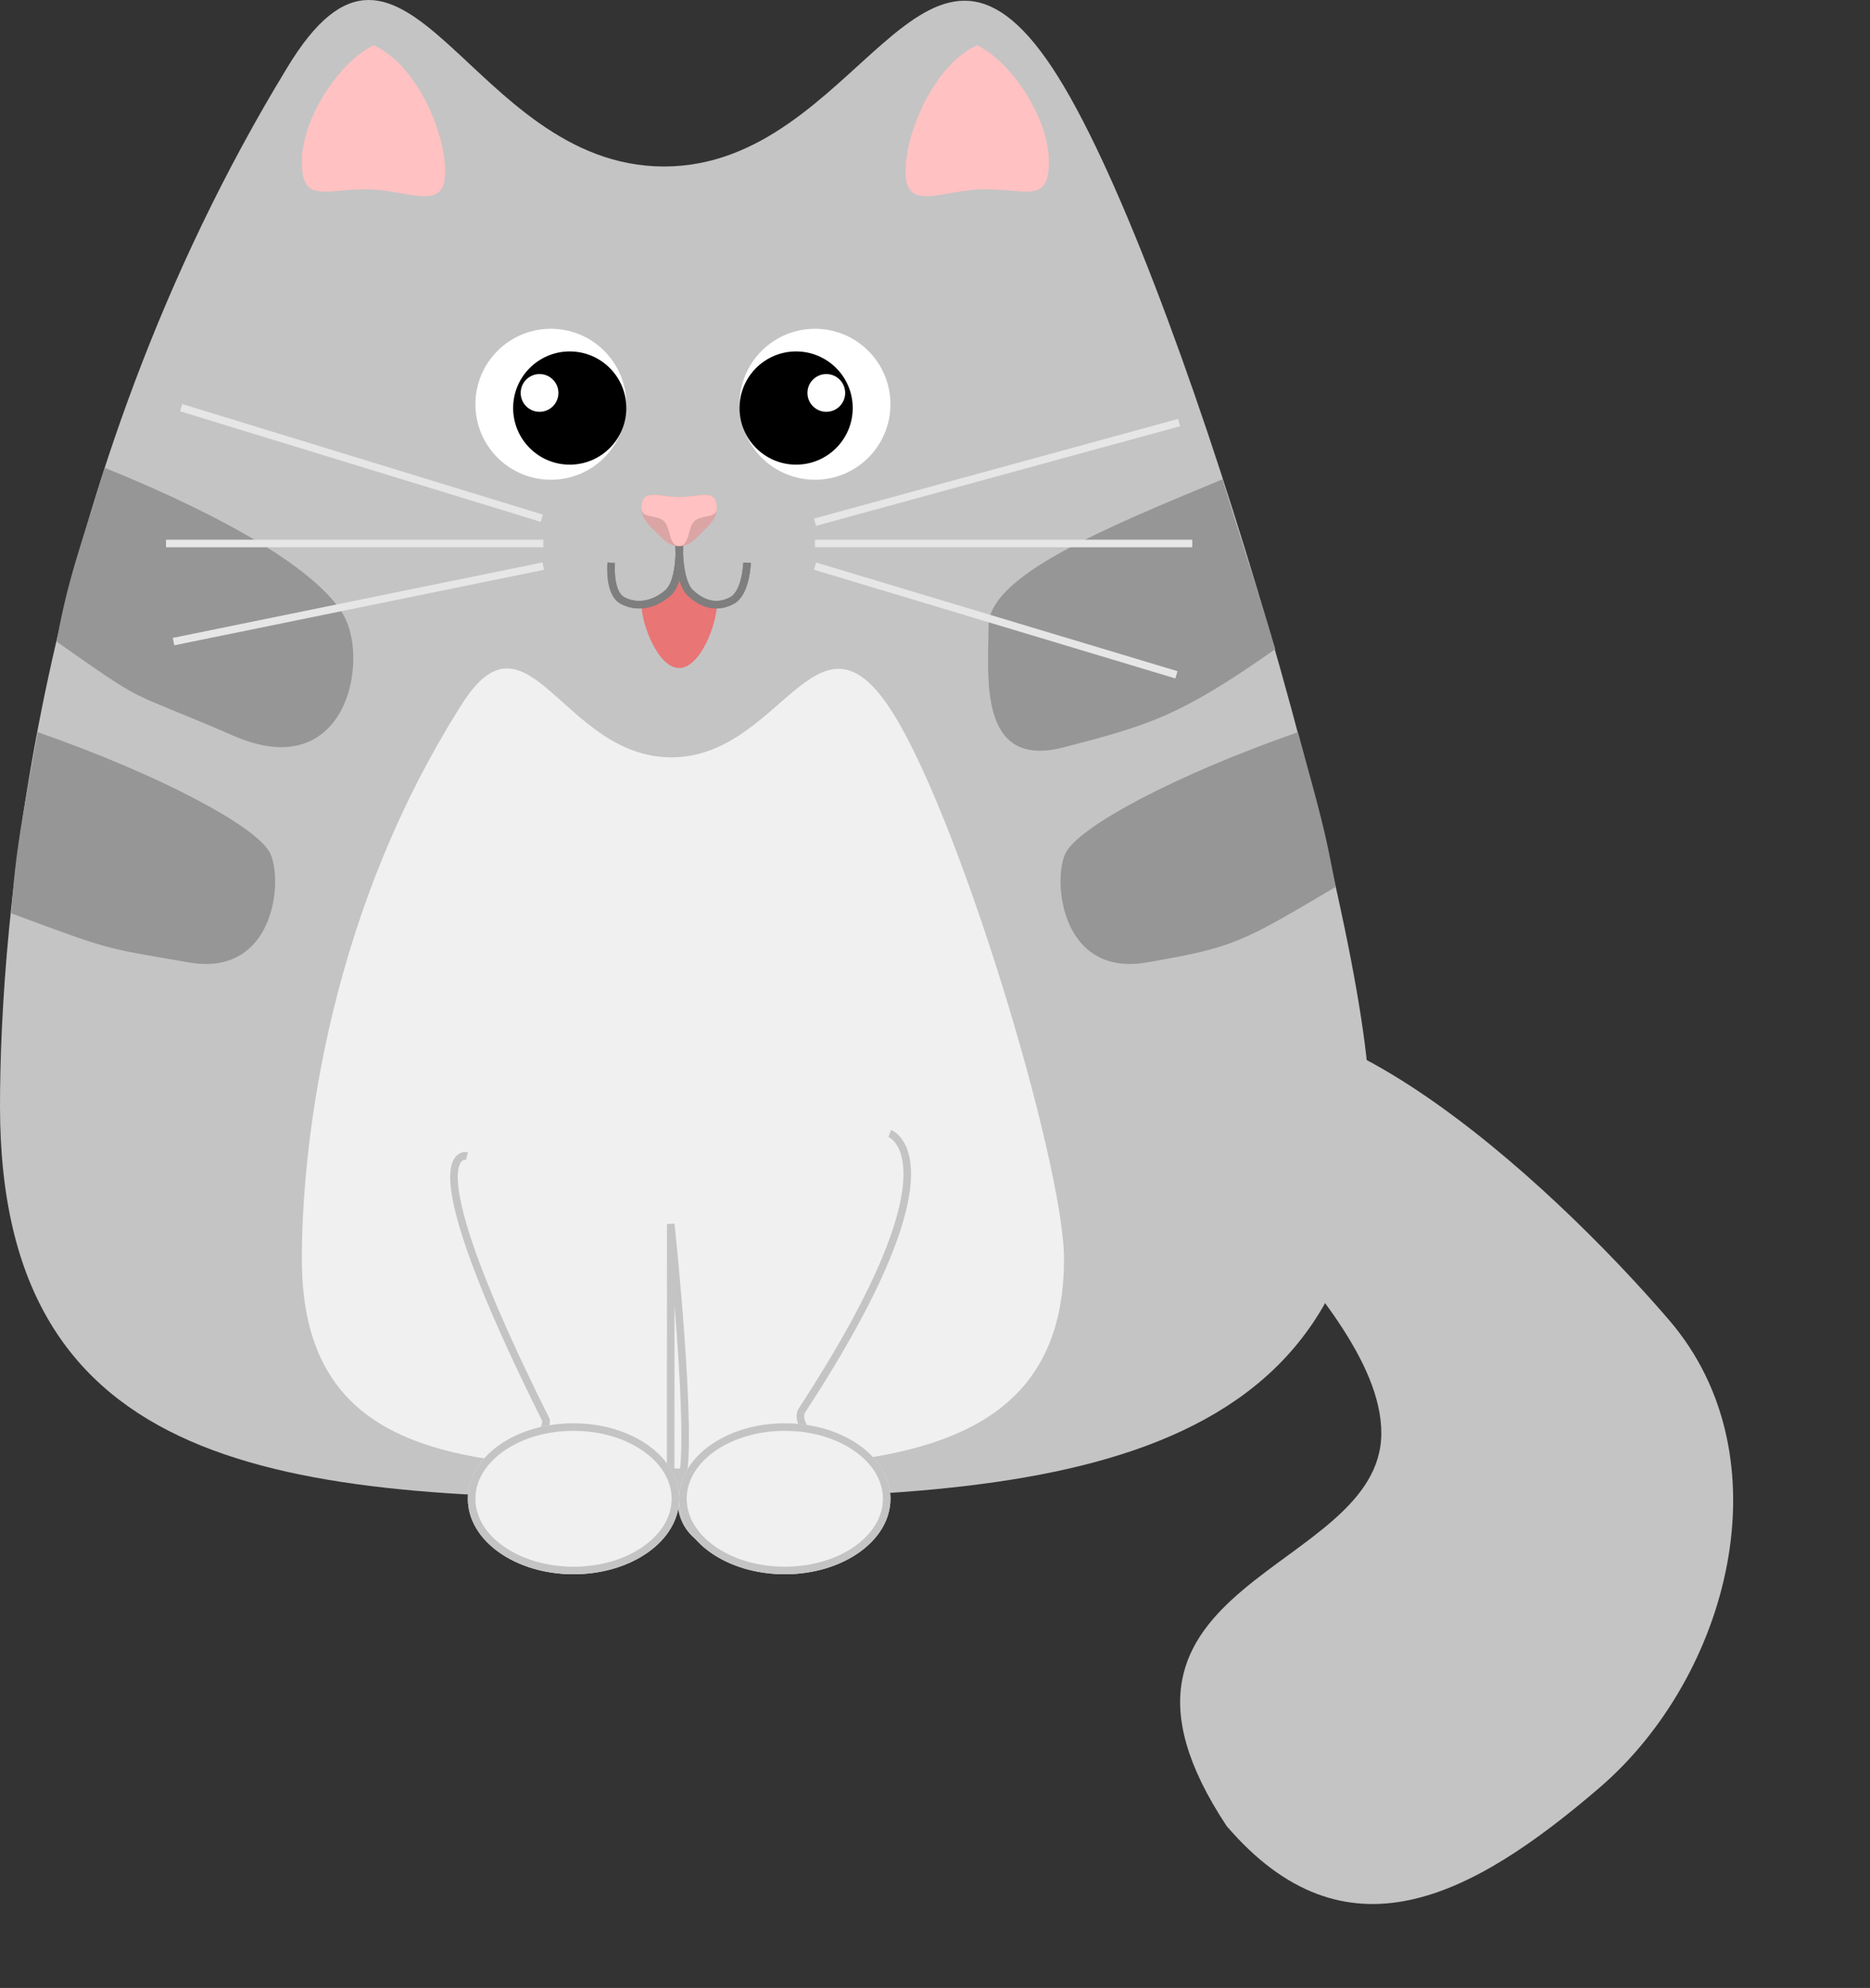 <svg viewBox="0 0 247.808 263.361" xmlns="http://www.w3.org/2000/svg" xmlns:xlink="http://www.w3.org/1999/xlink" width="247.808" height="263.361" fill="none" customFrame="#000000">
	<rect x="0" y="0" width="247.808" height="263.361" fill="#333333" stroke="none"/>
	<g id="Сочетание 58">
		<path id="Эллипс 41" d="M0 83.668C4.895 44.884 37.219 71.645 49.408 57.589C61.715 43.396 49.049 0 60.367 0C82.893 0 88.103 46.964 88.103 71.031C88.103 95.097 63.315 111.993 40.788 111.993C18.262 111.993 0 107.735 0 83.668Z" fill="rgb(196,196,196)" fill-rule="evenodd" transform="matrix(0.759,-0.652,0.652,0.759,108,178.412)" />
		<path id="Эллипс 35" d="M0 146.557C0 122.867 4.5 64.057 38 9.057C53.8 -17.226 62.102 22.057 88 22.057C113.745 22.057 122.306 -16.999 139.5 9.057C155.87 33.865 181.5 122.718 181.5 146.557C181.5 195.434 138.258 198.557 88 198.557C37.742 198.557 0 195.434 0 146.557Z" fill="rgb(196,196,196)" fill-rule="evenodd" />
		<path id="Эллипс 38" d="M40 166.797C40 154.15 42.504 122.754 61.146 93.392C69.938 79.361 74.558 100.332 88.97 100.332C103.296 100.332 108.06 79.482 117.628 93.392C126.738 106.636 141 154.07 141 166.797C141 192.89 116.937 194.557 88.97 194.557C61.002 194.557 40 192.89 40 166.797Z" fill="rgb(240,240,240)" fill-rule="evenodd" />
		<g id="Сочетание 42">
			<ellipse id="Эллипс 30" rx="10" ry="10" cx="108" cy="53.557" fill="rgb(255,255,255)" />
			<ellipse id="Эллипс 31" rx="7.5" ry="7.5" cx="105.5" cy="54.057" fill="rgb(0,0,0)" />
			<circle id="Эллипс 29" cx="109.5" cy="52.057" r="2.5" fill="rgb(255,255,255)" />
		</g>
		<g id="Сочетание 41">
			<ellipse id="Эллипс 32" rx="10" ry="10" cx="10" cy="10" fill="rgb(255,255,255)" transform="matrix(-1,0,0,1,83,43.557)" />
			<ellipse id="Эллипс 33" rx="7.5" ry="7.5" cx="7.5" cy="7.5" fill="rgb(0,0,0)" transform="matrix(-1,0,0,1,83,46.557)" />
			<circle id="Эллипс 34" cx="2.5" cy="2.5" r="2.5" fill="rgb(255,255,255)" transform="matrix(-1,0,0,1,74,49.557)" />
		</g>
		<path id="Эллипс 110" d="M85 80C85 79.201 85.73 80.132 86.561 80C87.262 79.888 88.035 78.676 88.5 78.5C89.386 78.165 88.713 76.5 90 76.5C91.293 76.5 90.113 77.545 91 78C91.48 78.246 92.41 79.771 93.252 80C94.179 80.252 95 79.231 95 80C95 82.761 92.761 88.5 90 88.5C87.239 88.5 85 82.761 85 80Z" fill="rgb(233,117,117)" fill-rule="evenodd" />
		<path id="Линия 43" d="M81 74.557C81 74.557 80.625 78.557 82.5 79.557C84.375 80.557 86.625 80.182 88.5 78.557C90.375 76.932 90 71.557 90 71.557C90 71.557 89.75 76.932 91.5 78.557C93.251 80.182 95.125 80.557 97 79.557C98.875 78.557 99 74.557 99 74.557" stroke="rgb(126,126,126)" stroke-width="1" />
		<path id="Линия 51" d="M81 74.557C81 74.557 80.625 78.557 82.5 79.557C84.375 80.557 86.625 80.182 88.5 78.557C90.375 76.932 90 71.557 90 71.557C90 71.557 89.75 76.932 91.5 78.557C93.251 80.182 95.125 80.557 97 79.557C98.875 78.557 99 74.557 99 74.557" stroke="rgb(126,126,126)" stroke-width="1" />
		<path id="Эллипс 36" d="M85 67.345C85 64.583 87.239 65.845 90 65.845C92.761 65.845 95 64.583 95 67.345C95 68.725 93.905 69.652 93 70.557C92.095 71.462 91.381 72.345 90 72.345C88.619 72.345 87.905 71.462 87 70.557C86.095 69.652 85 68.725 85 67.345Z" fill="rgb(219,165,165)" fill-rule="evenodd" />
		<path id="Эллипс 37" d="M85 67.345C85 64.583 87.239 65.845 90 65.845C92.761 65.845 95 64.583 95 67.345C95 68.725 92.905 68.152 92 69.057C91.095 69.962 91.381 72.344 90 72.344C88.619 72.344 88.905 69.962 88 69.057C87.095 68.152 85 68.725 85 67.345Z" fill="rgb(255,193,193)" fill-rule="evenodd" />
		<path id="Линия 44" d="M1.882 0.031C1.882 0.031 -6 -2.394 10.495 35.543C10.307 39.038 2.658 41.632 3.915 46.206C5.172 50.78 9.92 53.287 15.524 53.838C21.127 54.389 26.383 47.41 26.49 45.413C27.765 21.595 28.362 10.463 28.362 10.463C28.362 10.463 29.86 38.583 28.041 44.494C26.008 54.4 35.41 54.152 41.237 55.215C47.063 56.279 50.571 52.711 51.347 48.747C52.123 44.783 42.12 38.739 44.527 35.864C67.761 4.061 57.963 0.031 57.963 0.031" stroke="rgb(196,196,196)" stroke-width="1" transform="matrix(0.999,-0.053,0.053,0.999,60,153.21)" />
		<ellipse id="Эллипс 39" rx="14" ry="10" cx="76" cy="198.557" fill="rgb(240,240,240)" />
		<ellipse id="Эллипс 39" rx="13.5" ry="9.5" cx="76" cy="198.557" stroke="rgb(196,196,196)" stroke-width="1" />
		<ellipse id="Эллипс 40" rx="14" ry="10" cx="104" cy="198.557" fill="rgb(240,240,240)" />
		<ellipse id="Эллипс 40" rx="13.5" ry="9.5" cx="104" cy="198.557" stroke="rgb(196,196,196)" stroke-width="1" />
		<path id="Эллипс 42" d="M120 22.737C120 17.191 124.071 8.343 129.5 6C134.25 8.343 139 15.852 139 21.398C139 26.944 136.139 25.08 130.518 25.08C124.896 25.08 120 28.283 120 22.737Z" fill="rgb(255,193,193)" fill-rule="evenodd" />
		<path id="Эллипс 43" d="M0 16.737C0 11.191 4.071 2.343 9.5 0C14.25 2.343 19 9.852 19 15.398C19 20.944 16.139 19.08 10.518 19.08C4.896 19.08 0 22.283 0 16.737Z" fill="rgb(255,193,193)" fill-rule="evenodd" transform="matrix(-1,0,0,1,59,6)" />
		<path id="Эллипс 44" d="M131 82.948C131 76.395 145.714 70.237 162 63.5C166 76.5 166.5 77.5 169 86C156.391 94.842 152.5 96 141 99C129.5 102 131 89.5 131 82.948Z" fill="rgb(150,150,150)" fill-rule="evenodd" />
		<path id="Эллипс 45" d="M141.225 112.987C143 109.5 155.713 102.684 172 97C175 108 175.5 109.5 177 117.5C164.391 124.961 163.5 125.5 152 127.5C140.5 129.5 139.449 116.474 141.225 112.987Z" fill="rgb(150,150,150)" fill-rule="evenodd" />
		<path id="Эллипс 46" d="M1.321 19.473C4.821 13.525 16.821 6.526 32.947 0C35.821 9.525 37.821 14.526 39.321 23.025C26.713 31.867 30.822 29.026 15.821 35.525C0.821 42.025 -2.179 25.42 1.321 19.473Z" fill="rgb(150,150,150)" fill-rule="evenodd" transform="matrix(-1,0,0,1,46.821,61.974)" />
		<path id="Эллипс 47" d="M0.685 15.987C2.46 12.5 15.173 5.684 31.459 0C33.46 11 34.46 15.987 34.96 24C21.46 29 22.96 28.5 11.46 30.5C-0.04 32.5 -1.091 19.474 0.685 15.987Z" fill="rgb(150,150,150)" fill-rule="evenodd" transform="matrix(-1,0,0,1,36.46,97)" />
		<line id="Линия 45" x1="108" x2="158" y1="72" y2="72" stroke="rgb(230,230,230)" stroke-width="1" />
		<line id="Линия 46" x1="0" x2="50" y1="0" y2="0" stroke="rgb(230,230,230)" stroke-width="1" transform="matrix(0.965,-0.264,0.264,0.965,108,69.182)" />
		<line id="Линия 47" x1="0" x2="50" y1="0" y2="0" stroke="rgb(230,230,230)" stroke-width="1" transform="matrix(0.958,0.288,0.288,-0.958,108,75)" />
		<line id="Линия 48" x1="0" x2="50" y1="0" y2="0" stroke="rgb(230,230,230)" stroke-width="1" transform="matrix(-1,0,0,1,72,72)" />
		<line id="Линия 49" x1="0" x2="50" y1="0" y2="0" stroke="rgb(230,230,230)" stroke-width="1" transform="matrix(-0.956,-0.293,-0.293,0.956,71.804,68.656)" />
		<line id="Линия 50" x1="0" x2="50" y1="0" y2="0" stroke="rgb(230,230,230)" stroke-width="1" transform="matrix(-0.98,0.2,-0.2,-0.98,71.992,75)" />
	</g>
</svg>
